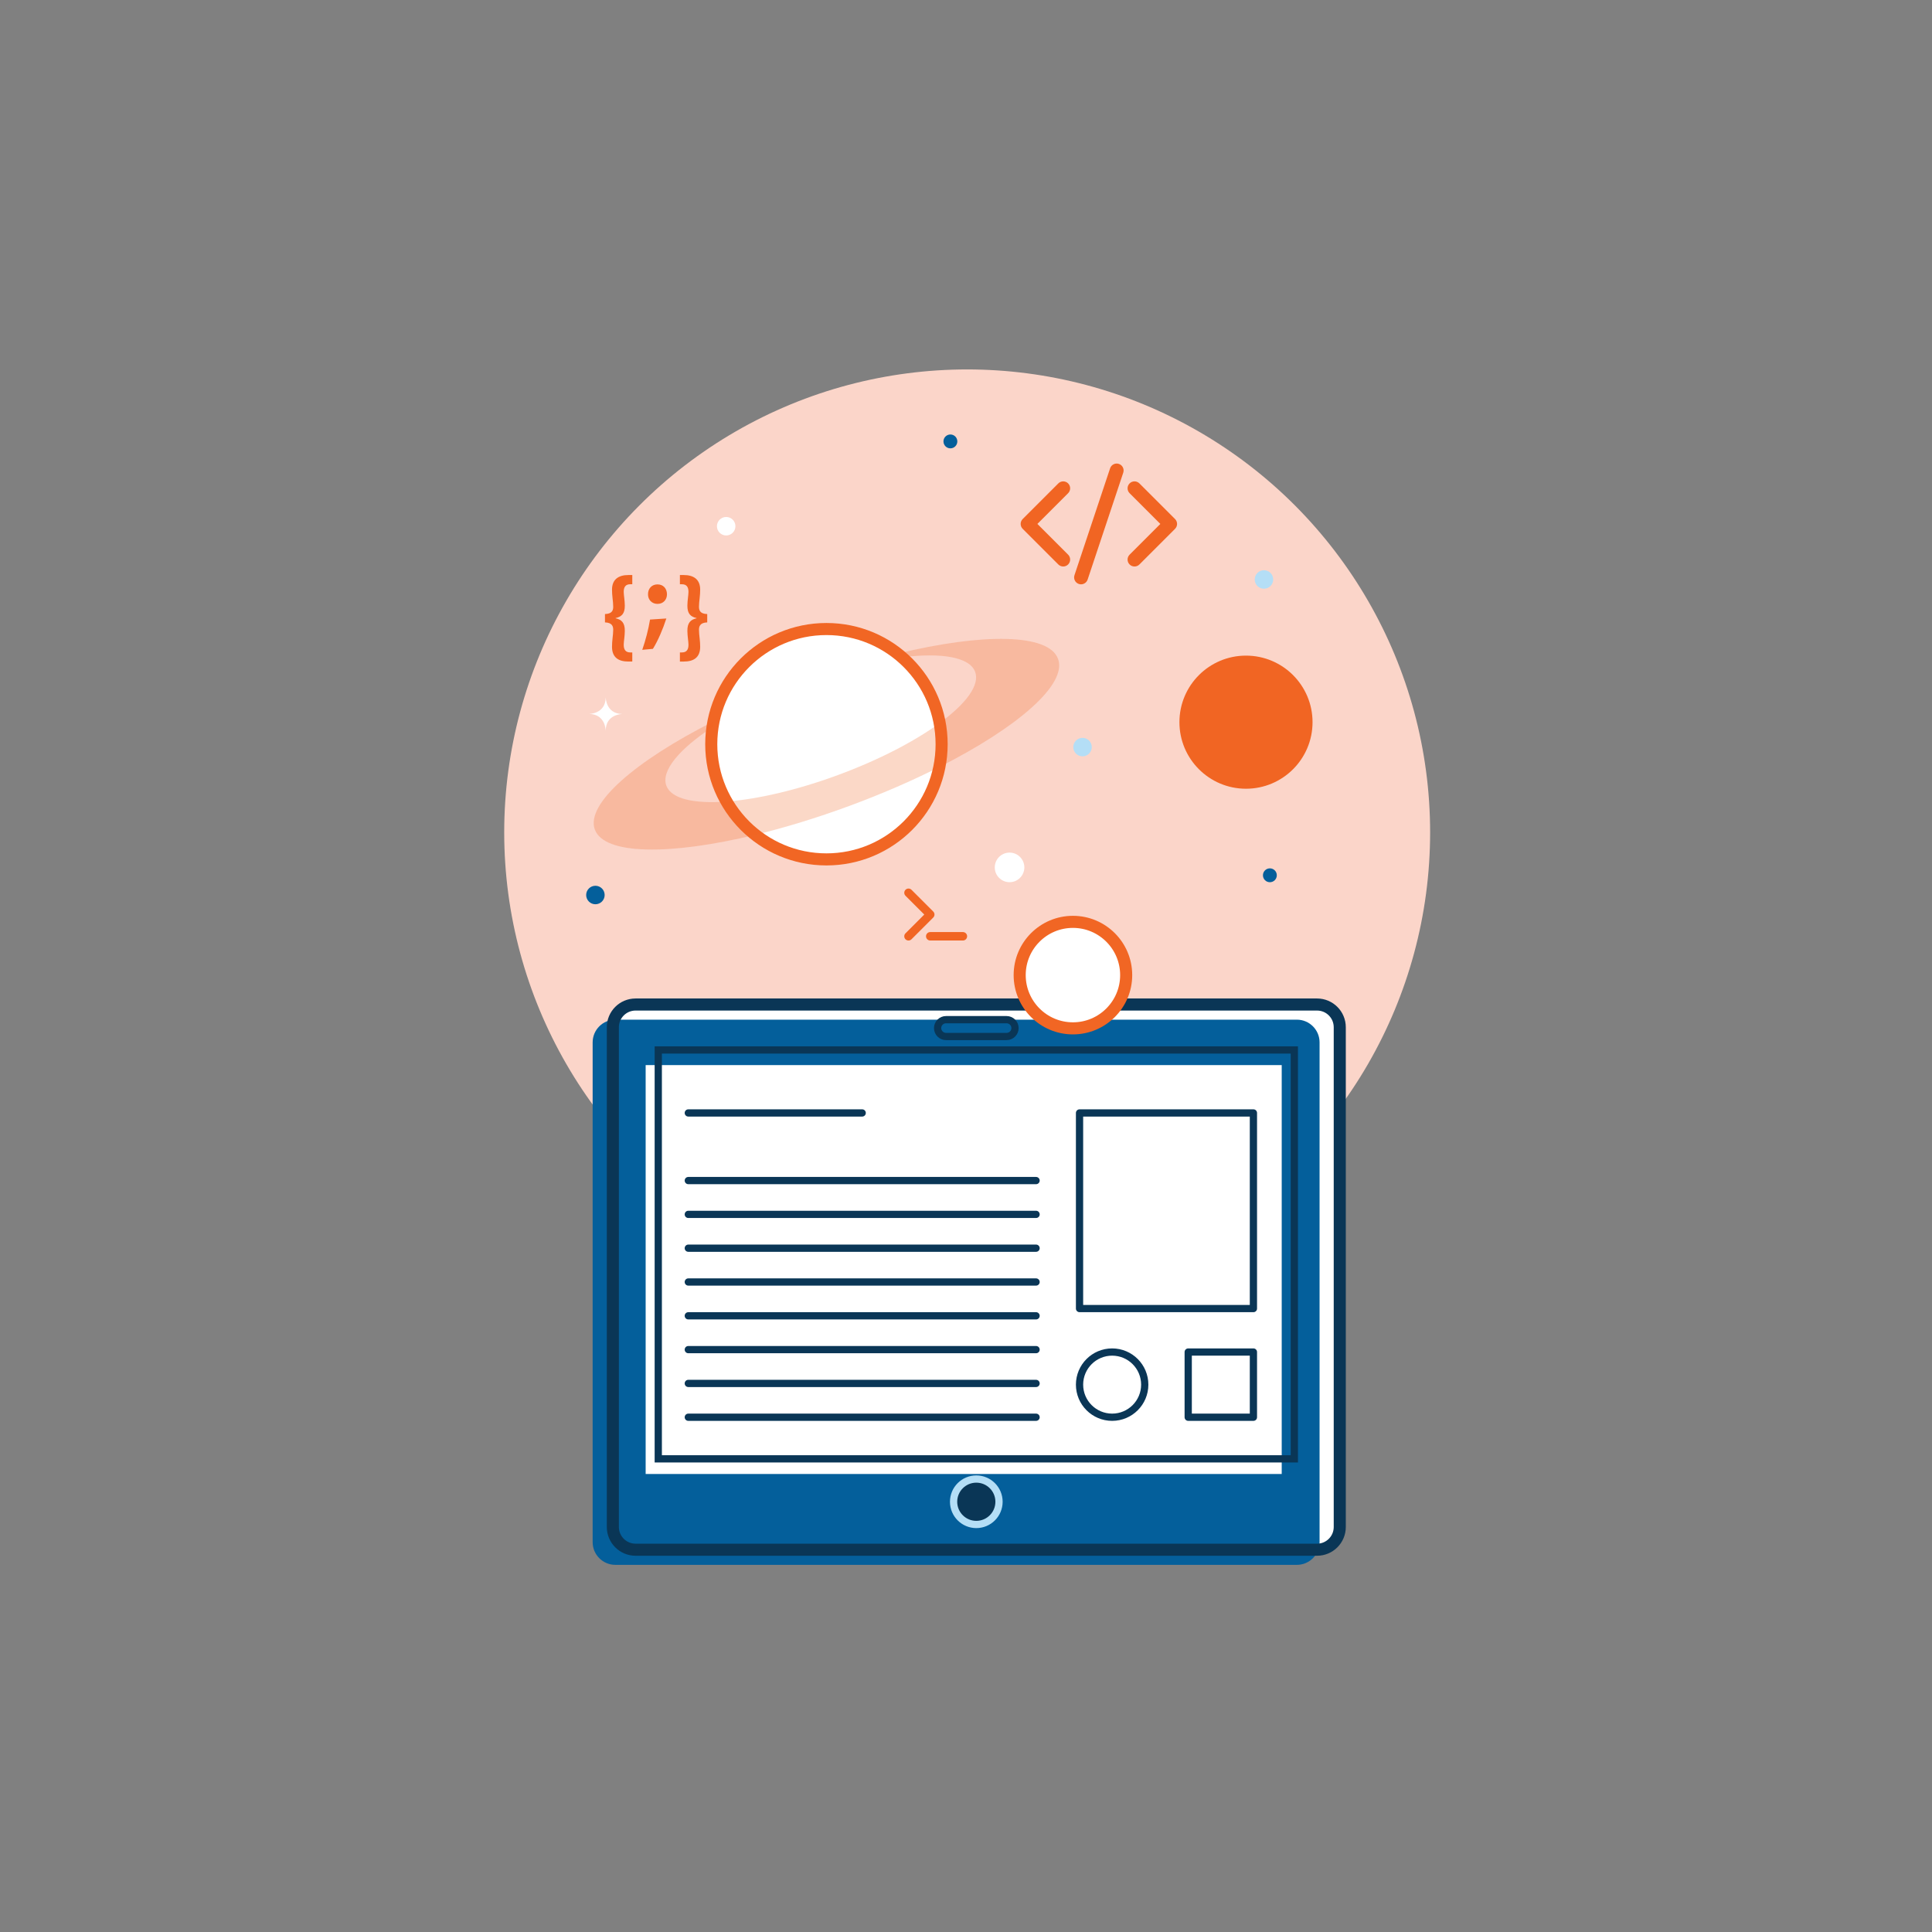 <?xml version="1.0" encoding="utf-8"?>
<!-- Generator: Adobe Illustrator 16.0.0, SVG Export Plug-In . SVG Version: 6.00 Build 0)  -->
<!DOCTYPE svg PUBLIC "-//W3C//DTD SVG 1.1//EN" "http://www.w3.org/Graphics/SVG/1.1/DTD/svg11.dtd">
<svg version="1.1" id="Layer_1" xmlns="http://www.w3.org/2000/svg" xmlns:xlink="http://www.w3.org/1999/xlink" x="0px" y="0px"
	 width="800px" height="800px" viewBox="0 0 800 800" enable-background="new 0 0 800 800" xml:space="preserve">
<rect x="0" y="0" width="800" height="800" fill="#808080" stroke="none"/>
<circle fill="#FBD5C9" cx="400.483" cy="344.675" r="191.701"/>
<path fill="#FFFFFF" d="M262.127,641.703c-5.196,0-9.405-4.211-9.405-9.407V425.357c0-5.196,4.209-9.407,9.405-9.407h282.19
	c5.193,0,9.406,4.211,9.406,9.407v206.938c0,5.196-4.213,9.407-9.406,9.407H262.127z"/>
<path fill="#045F9B" d="M254.81,647.974c-5.195,0-9.407-4.211-9.407-9.404V431.628c0-5.193,4.212-9.406,9.407-9.406h282.192
	c5.192,0,9.405,4.213,9.405,9.406v206.941c0,5.193-4.213,9.404-9.405,9.404H254.81z"/>
<path fill="none" stroke="#0A3656" stroke-width="5" stroke-linecap="round" stroke-linejoin="round" stroke-miterlimit="10" d="
	M263.173,641.703c-5.195,0-9.408-4.211-9.408-9.407V425.357c0-5.196,4.213-9.407,9.408-9.407h282.189
	c5.195,0,9.406,4.211,9.406,9.407v206.938c0,5.196-4.211,9.407-9.406,9.407H263.173z"/>
<circle fill="#0A3656" stroke="#B4DEF6" stroke-width="3" stroke-miterlimit="10" cx="404.267" cy="621.846" r="9.406"/>
<rect x="267.352" y="441.035" fill="#FFFFFF" width="263.378" height="169.313"/>
<rect x="272.577" y="434.765" fill="none" stroke="#0A3656" stroke-width="3" stroke-miterlimit="10" width="263.376" height="169.313"/>
<path fill="none" stroke="#0A3656" stroke-width="3" stroke-miterlimit="10" d="M420.293,425.706c0,1.926-1.56,3.485-3.483,3.485
	h-25.086c-1.921,0-3.48-1.56-3.48-3.485l0,0c0-1.924,1.56-3.484,3.48-3.484h25.086C418.733,422.222,420.293,423.782,420.293,425.706
	L420.293,425.706z"/>
<circle fill="#FFFFFF" stroke="#F16624" stroke-width="5" stroke-linecap="round" stroke-linejoin="round" stroke-miterlimit="10" cx="342.212" cy="308.163" r="47.696"/>
<g>
	<path fill="none" d="M389.093,299.397c10.921-7.992,16.713-15.723,14.701-21.184c-2.269-6.156-13.958-8.072-30.281-6.044
		c5.871,5.096,10.58,11.696,13.455,19.505C387.91,294.227,388.604,296.809,389.093,299.397z"/>
	<path fill="none" d="M295.041,301.08c-13.738,9.047-21.391,18.089-19.123,24.246c2.013,5.461,11.437,7.586,24.932,6.582
		c-1.307-2.286-2.452-4.702-3.393-7.254C294.579,316.843,293.878,308.765,295.041,301.08z"/>
	<path opacity="0.25" fill="#F16523" d="M371.67,270.648c0.625,0.491,1.239,0.997,1.843,1.521
		c16.323-2.028,28.013-0.112,30.281,6.044c2.012,5.461-3.78,13.192-14.701,21.184c-10.267,7.51-25.062,15.251-42.169,21.554
		c-17.106,6.302-33.389,10.012-46.074,10.956c-13.495,1.004-22.919-1.121-24.932-6.582c-2.268-6.157,5.385-15.198,19.123-24.246
		c0.117-0.789,0.259-1.573,0.416-2.353c-32.559,16.46-53.026,34.256-49.149,44.77c3.87,10.514,30.991,10.778,66.447,2.18
		c12.179-2.954,25.338-6.95,38.878-11.939c13.545-4.989,26.15-10.485,37.335-16.139c32.559-16.46,53.024-34.256,49.15-44.77
		C434.245,262.315,407.127,262.051,371.67,270.648z"/>
</g>
<circle fill="#F16523" cx="515.935" cy="299.038" r="27.56"/>
<path fill="#FFFFFF" d="M243.869,295.637c0,0,6.941,0,6.941-6.942c0,0,0,6.942,6.941,6.942c0,0-6.941,0-6.941,6.941
	C250.811,302.579,250.811,295.637,243.869,295.637z"/>
<circle fill="#B4DEF6" cx="448.25" cy="309.357" r="3.828"/>
<circle fill="#045F9B" cx="393.539" cy="182.78" r="2.871"/>
<circle fill="#FFFFFF" cx="300.697" cy="217.896" r="3.828"/>
<circle fill="#B4DEF6" cx="523.381" cy="239.944" r="3.828"/>
<circle fill="#045F9B" cx="246.547" cy="370.604" r="3.828"/>
<circle fill="#045F9B" cx="525.83" cy="362.437" r="2.871"/>
<circle fill="#FFFFFF" cx="418.036" cy="359.17" r="6.125"/>
<circle fill="#FFFFFF" stroke="#F16624" stroke-width="5" stroke-linecap="round" stroke-linejoin="round" stroke-miterlimit="10" cx="444.276" cy="403.77" r="22.049"/>
<g>
	
		<line fill="none" stroke="#0A3656" stroke-width="3" stroke-linecap="round" stroke-linejoin="round" stroke-miterlimit="10" x1="285.014" y1="460.848" x2="357.014" y2="460.848"/>
	
		<line fill="none" stroke="#0A3656" stroke-width="3" stroke-linecap="round" stroke-linejoin="round" stroke-miterlimit="10" x1="285.014" y1="488.848" x2="429.014" y2="488.848"/>
	
		<line fill="none" stroke="#0A3656" stroke-width="3" stroke-linecap="round" stroke-linejoin="round" stroke-miterlimit="10" x1="285.014" y1="502.848" x2="429.014" y2="502.848"/>
	
		<line fill="none" stroke="#0A3656" stroke-width="3" stroke-linecap="round" stroke-linejoin="round" stroke-miterlimit="10" x1="285.014" y1="516.848" x2="429.014" y2="516.848"/>
	
		<line fill="none" stroke="#0A3656" stroke-width="3" stroke-linecap="round" stroke-linejoin="round" stroke-miterlimit="10" x1="285.014" y1="530.848" x2="429.014" y2="530.848"/>
	
		<line fill="none" stroke="#0A3656" stroke-width="3" stroke-linecap="round" stroke-linejoin="round" stroke-miterlimit="10" x1="285.014" y1="544.848" x2="429.014" y2="544.848"/>
	
		<line fill="none" stroke="#0A3656" stroke-width="3" stroke-linecap="round" stroke-linejoin="round" stroke-miterlimit="10" x1="285.014" y1="558.848" x2="429.014" y2="558.848"/>
	
		<line fill="none" stroke="#0A3656" stroke-width="3" stroke-linecap="round" stroke-linejoin="round" stroke-miterlimit="10" x1="285.014" y1="572.848" x2="429.014" y2="572.848"/>
	
		<line fill="none" stroke="#0A3656" stroke-width="3" stroke-linecap="round" stroke-linejoin="round" stroke-miterlimit="10" x1="285.014" y1="586.848" x2="429.014" y2="586.848"/>
</g>
<rect x="447.014" y="460.848" fill="none" stroke="#0A3656" stroke-width="3" stroke-linecap="round" stroke-linejoin="round" stroke-miterlimit="10" width="72" height="81"/>
<circle fill="none" stroke="#0A3656" stroke-width="3" stroke-linecap="round" stroke-linejoin="round" stroke-miterlimit="10" cx="460.514" cy="573.348" r="13.5"/>
<rect x="492.014" y="559.848" fill="none" stroke="#0A3656" stroke-width="3" stroke-linecap="round" stroke-linejoin="round" stroke-miterlimit="10" width="27" height="27"/>
<g>
	<path fill="#F16523" d="M440.257,234.578c-0.734,0-1.469-0.28-2.029-0.841l-14.759-14.757c-1.119-1.122-1.119-2.938,0-4.059
		l14.759-14.758c1.121-1.12,2.938-1.12,4.058,0c1.122,1.121,1.122,2.938,0,4.059l-12.728,12.728l12.728,12.729
		c1.122,1.121,1.122,2.938,0,4.058C441.725,234.297,440.99,234.578,440.257,234.578z"/>
</g>
<g>
	<path fill="#F16523" d="M469.772,234.578c-0.734,0-1.47-0.28-2.029-0.841c-1.121-1.121-1.121-2.937,0-4.058l12.728-12.729
		l-12.728-12.728c-1.121-1.122-1.121-2.938,0-4.059c1.121-1.12,2.937-1.12,4.058,0l14.758,14.758c1.12,1.121,1.12,2.938,0,4.059
		l-14.758,14.757C471.24,234.297,470.506,234.578,469.772,234.578z"/>
</g>
<g>
	<path fill="#F16523" d="M447.637,241.957c-0.301,0-0.607-0.048-0.908-0.148c-1.504-0.501-2.315-2.126-1.814-3.63l14.756-44.273
		c0.503-1.503,2.13-2.314,3.63-1.815c1.503,0.501,2.315,2.126,1.814,3.63l-14.756,44.273
		C449.956,241.196,448.838,241.957,447.637,241.957z"/>
</g>
<g>
	<g>
		<path fill="#F16523" d="M376.186,389.45c-0.446,0-0.896-0.171-1.238-0.513c-0.684-0.684-0.684-1.793,0-2.478l7.771-7.771
			l-7.771-7.771c-0.684-0.685-0.684-1.793,0-2.478c0.686-0.684,1.794-0.684,2.479,0l9.01,9.01c0.684,0.685,0.684,1.793,0,2.478
			l-9.01,9.01C377.084,389.279,376.635,389.45,376.186,389.45z"/>
	</g>
	<g>
		<path fill="#F16523" d="M398.713,389.45h-13.516c-0.968,0-1.752-0.784-1.752-1.752s0.784-1.752,1.752-1.752h13.516
			c0.968,0,1.752,0.784,1.752,1.752S399.681,389.45,398.713,389.45z"/>
	</g>
</g>
<g>
	<g>
		<path fill="#F16523" d="M250.504,254.268c3.098-0.09,3.412-1.706,3.412-3.053c0-1.123-0.136-2.29-0.27-3.502
			c-0.135-1.211-0.224-2.424-0.224-3.546c0-4.22,2.648-6.061,6.823-6.061h1.571v3.816h-0.809c-2.021,0-2.739,1.212-2.739,3.188
			c0,0.808,0.136,1.616,0.226,2.559c0.091,0.898,0.224,1.93,0.224,3.053c0.046,3.412-1.346,4.668-3.816,5.208v0.09
			c2.471,0.539,3.862,1.841,3.816,5.252c0,1.167-0.133,2.2-0.224,3.143c-0.09,0.898-0.226,1.751-0.226,2.514
			c0,1.975,0.675,3.232,2.739,3.232h0.809v3.771h-1.616c-3.995,0-6.778-1.616-6.778-6.106c0-1.122,0.089-2.334,0.224-3.546
			c0.134-1.212,0.27-2.379,0.27-3.502c0-1.257-0.314-2.963-3.412-3.052V254.268z"/>
	</g>
	<g>
		<path fill="#F16523" d="M292.846,257.725c-3.098,0.089-3.412,1.795-3.412,3.052c0,1.123,0.135,2.29,0.27,3.502
			c0.136,1.212,0.225,2.424,0.225,3.546c0,4.49-2.783,6.106-6.778,6.106h-1.618v-3.771h0.81c2.064,0,2.738-1.257,2.738-3.232
			c0-0.763-0.135-1.616-0.225-2.514c-0.09-0.942-0.224-1.975-0.224-3.143c-0.045-3.412,1.347-4.714,3.815-5.252v-0.09
			c-2.469-0.539-3.86-1.796-3.815-5.208c0-1.123,0.134-2.155,0.224-3.053c0.09-0.943,0.225-1.751,0.225-2.559
			c0-1.976-0.718-3.188-2.738-3.188h-0.81v-3.816h1.572c4.175,0,6.824,1.841,6.824,6.061c0,1.123-0.089,2.335-0.225,3.546
			c-0.135,1.212-0.27,2.379-0.27,3.502c0,1.347,0.314,2.963,3.412,3.053V257.725z"/>
	</g>
	<g>
		<path fill="#F16523" d="M265.947,269.073c1.367-3.926,2.56-8.515,3.221-12.529l6.75-0.441c-1.456,4.5-3.441,9.132-5.56,12.573
			L265.947,269.073z M268.329,246.045c0-2.382,1.589-4.059,3.926-4.059c2.339,0,3.882,1.632,3.927,4.059
			c0,2.294-1.545,4.014-3.927,4.014C269.918,250.059,268.285,248.339,268.329,246.045z"/>
	</g>
</g>
</svg>
